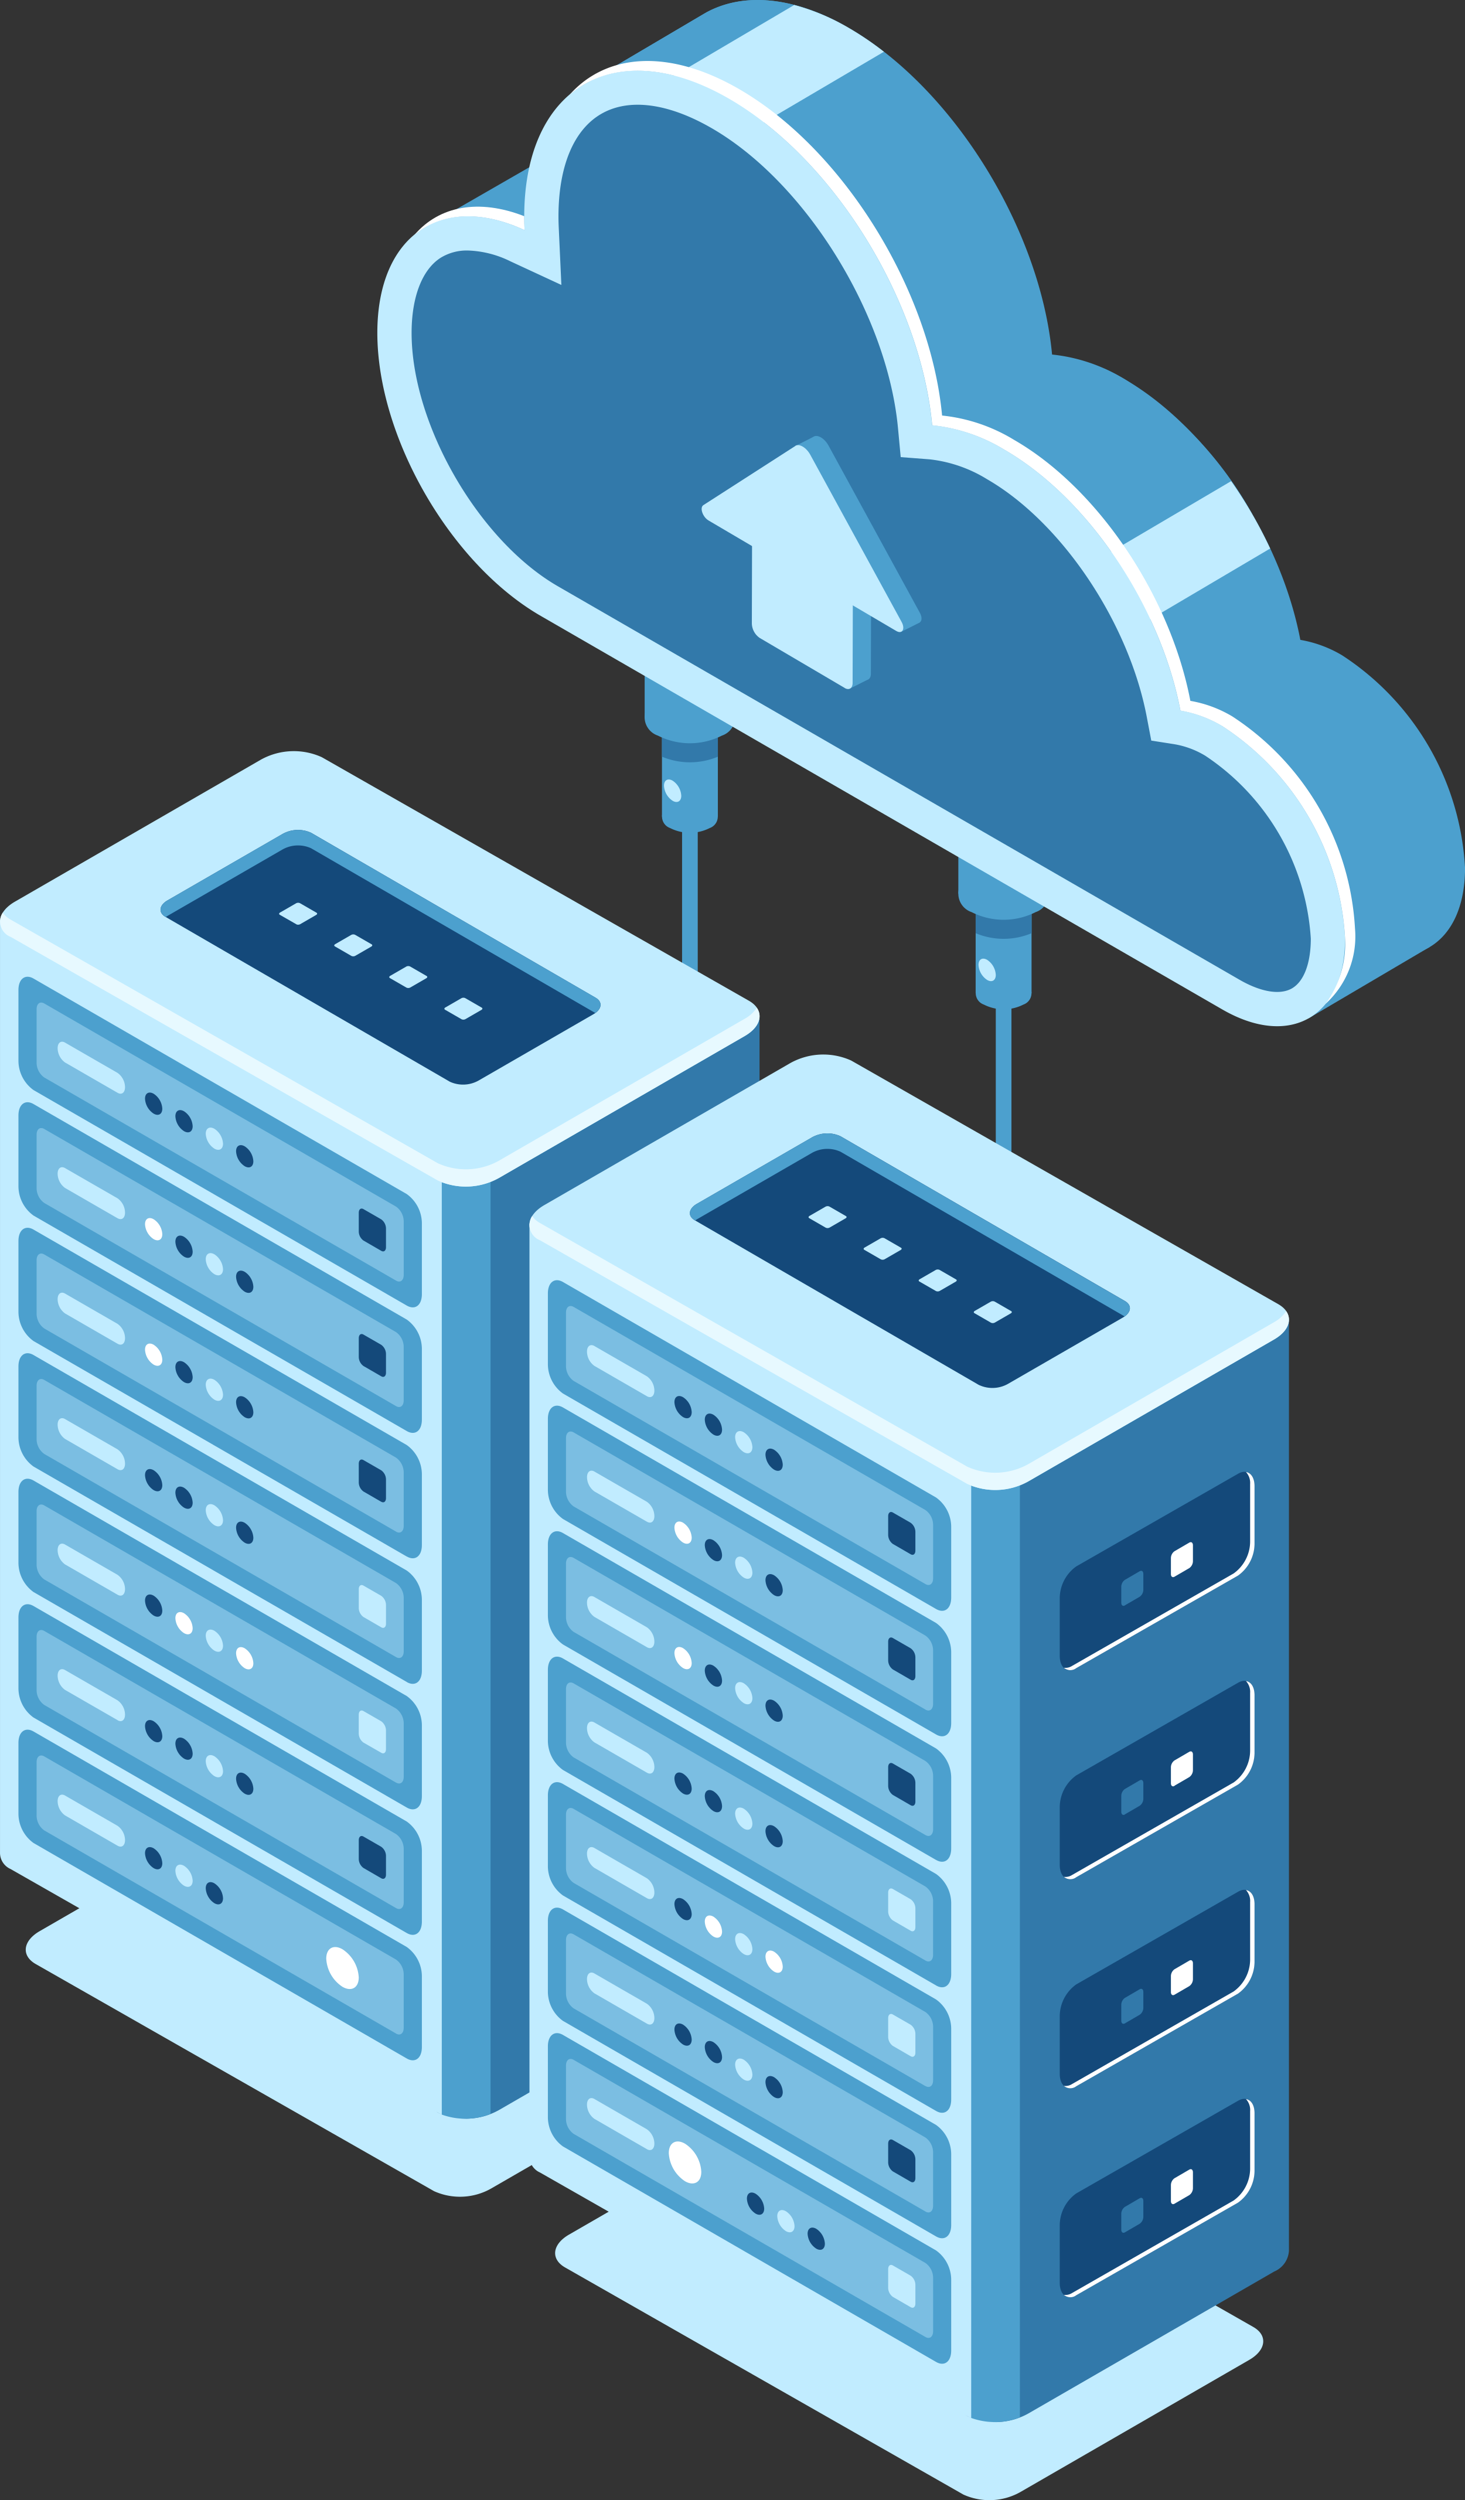 <svg id="Group_2363" data-name="Group 2363" xmlns="http://www.w3.org/2000/svg" xmlns:xlink="http://www.w3.org/1999/xlink" width="84.825" height="144.757" viewBox="0 0 84.825 144.757">
  <rect x="0" y="0" width="84.825" height="144.757" fill="#333333" stroke="none"/>
  <defs>
    <clipPath id="clip-path">
      <rect id="Rectangle_1925" data-name="Rectangle 1925" width="84.825" height="144.757" fill="none"/>
    </clipPath>
    <clipPath id="clip-path-3">
      <rect id="Rectangle_1910" data-name="Rectangle 1910" width="21.255" height="16.148" fill="none"/>
    </clipPath>
  </defs>
  <g id="Group_2362" data-name="Group 2362" clip-path="url(#clip-path)">
    <g id="Group_2361" data-name="Group 2361" transform="translate(0 0)">
      <g id="Group_2360" data-name="Group 2360" clip-path="url(#clip-path)">
        <path id="Path_18486" data-name="Path 18486" d="M26.75,46.843a.454.454,0,0,1-.454-.454V27.765a.454.454,0,1,1,.907,0V46.389a.454.454,0,0,1-.454.454" transform="translate(13.197 13.707)" fill="#4ca0ce"/>
        <rect id="Rectangle_1906" data-name="Rectangle 1906" width="3.237" height="6.982" transform="translate(38.328 40.301)" fill="#4ca0ce"/>
        <path id="Path_18487" data-name="Path 18487" d="M28.283,32.455a2.529,2.529,0,0,1-2.289,0,.7.7,0,0,1,0-1.322,2.529,2.529,0,0,1,2.289,0,.7.7,0,0,1,0,1.322" transform="translate(12.808 15.488)" fill="#4ca0ce"/>
        <rect id="Rectangle_1907" data-name="Rectangle 1907" width="5.243" height="10.952" transform="translate(37.326 30.567)" fill="#4ca0ce"/>
        <path id="Path_18488" data-name="Path 18488" d="M25.521,27.707v2.362a4.192,4.192,0,0,0,3.237,0V27.707a4.185,4.185,0,0,0-3.237,0" transform="translate(12.808 13.742)" fill="#3279aa"/>
        <path id="Path_18489" data-name="Path 18489" d="M29.328,29.221a4.1,4.1,0,0,1-3.708,0,1.129,1.129,0,0,1,0-2.14,4.1,4.1,0,0,1,3.708,0,1.129,1.129,0,0,1,0,2.14" transform="translate(12.472 13.369)" fill="#4ca0ce"/>
        <path id="Path_18490" data-name="Path 18490" d="M38.844,53.648a.454.454,0,0,1-.454-.454V34.57a.454.454,0,1,1,.907,0V53.194a.454.454,0,0,1-.454.454" transform="translate(19.267 17.122)" fill="#4ca0ce"/>
        <rect id="Rectangle_1908" data-name="Rectangle 1908" width="3.237" height="6.982" transform="translate(56.491 50.521)" fill="#4ca0ce"/>
        <path id="Path_18491" data-name="Path 18491" d="M40.377,39.26a2.529,2.529,0,0,1-2.289,0,.7.7,0,0,1,0-1.322,2.529,2.529,0,0,1,2.289,0,.7.7,0,0,1,0,1.322" transform="translate(18.878 18.903)" fill="#4ca0ce"/>
        <rect id="Rectangle_1909" data-name="Rectangle 1909" width="5.243" height="10.952" transform="translate(55.489 40.789)" fill="#4ca0ce"/>
        <path id="Path_18492" data-name="Path 18492" d="M37.615,34.512v2.362a4.192,4.192,0,0,0,3.237,0V34.512a4.185,4.185,0,0,0-3.237,0" transform="translate(18.878 17.157)" fill="#3279aa"/>
        <path id="Path_18493" data-name="Path 18493" d="M41.423,36.026a4.1,4.1,0,0,1-3.708,0,1.129,1.129,0,0,1,0-2.14,4.1,4.1,0,0,1,3.708,0,1.129,1.129,0,0,1,0,2.14" transform="translate(18.542 16.784)" fill="#4ca0ce"/>
        <path id="Path_18494" data-name="Path 18494" d="M50.924,43.434l7.03-4.141-6.7-8.356L49.5,33.813Z" transform="translate(24.842 15.526)" fill="#4ca0ce"/>
        <path id="Path_18495" data-name="Path 18495" d="M16.458,10.876l11.22-6.455s-.422,6.441-.422,6.455-6.446,2-6.446,2Z" transform="translate(8.26 2.219)" fill="#4ca0ce"/>
        <path id="Path_18496" data-name="Path 18496" d="M66.675,37.946a7.067,7.067,0,0,0-2.429-.9c-1.131-5.946-5.267-12.26-10.2-15.107a9.96,9.96,0,0,0-4.175-1.413C49.2,13.318,44.188,5.129,38.1,1.616,34.924-.219,32.039-.436,29.912.688V.682l-.1.06c-.054.03-.108.06-.162.093L23.031,4.743l2.2,1.736c-1.973.862-3.221,3.076-3.221,6.348,0,6.033,4.237,13.37,9.462,16.387l35.205,25.14c3.924,2.265,7.105.428,7.105-4.1a15.7,15.7,0,0,0-7.105-12.306" transform="translate(11.045 0.001)" fill="#4ca0ce"/>
        <path id="Path_18497" data-name="Path 18497" d="M22.226,10.169,37.413,1.3C34.465-.242,31.8-.368,29.8.687v0l-.1.059c-.056.03-.11.062-.162.093L22.921,4.742l2.2,1.736a5.311,5.311,0,0,0-2.894,3.692" transform="translate(11.154 0)" fill="#4ca0ce"/>
        <path id="Path_18498" data-name="Path 18498" d="M44.764,29.136l11.081-6.5A21.471,21.471,0,0,0,48.428,14.8c-.383-.221-.761-.415-1.135-.584L33.2,22.46Z" transform="translate(16.662 7.136)" fill="#4ca0ce"/>
        <path id="Path_18499" data-name="Path 18499" d="M24.768,5.372l4.938,2.851L38.749,2.9A17.988,17.988,0,0,0,36.717,1.52,12.7,12.7,0,0,0,33.557.192Z" transform="translate(12.43 0.097)" fill="#c1ecff"/>
        <path id="Path_18500" data-name="Path 18500" d="M50.419,18.548l-8.843,5.211,3.076,3.43,8.027-4.74a25.8,25.8,0,0,0-2.26-3.9" transform="translate(20.865 9.309)" fill="#c1ecff"/>
        <path id="Path_18501" data-name="Path 18501" d="M63.473,40.671a7.066,7.066,0,0,0-2.429-.9c-1.131-5.946-5.267-12.26-10.2-15.107a9.96,9.96,0,0,0-4.175-1.413C46,16.043,40.986,7.854,34.9,4.341,28.357.562,23.052,3.626,23.052,11.182c0,.255.008.515.02.775-4.786-2.22-8.525.281-8.525,5.949,0,6.033,4.235,13.371,9.462,16.387L63.473,57.079c3.924,2.265,7.105.428,7.105-4.1a15.7,15.7,0,0,0-7.105-12.306" transform="translate(7.301 1.367)" fill="#c1ecff"/>
        <path id="Path_18502" data-name="Path 18502" d="M22.348,9.324c-.012-.26-.02-.518-.02-.775l0-.032c-2.645-1.029-4.916-.581-6.342,1.069,1.55-1.275,3.8-1.449,6.36-.263" transform="translate(8.024 3.999)" fill="#fff"/>
        <path id="Path_18503" data-name="Path 18503" d="M60.333,40.3a7.066,7.066,0,0,0-2.429-.9c-1.131-5.946-5.267-12.26-10.2-15.107a9.96,9.96,0,0,0-4.175-1.413c-.673-7.207-5.683-15.4-11.769-18.91-4.078-2.353-7.672-2.052-9.8.338,2.172-1.856,5.5-1.928,9.226.225,6.086,3.513,11.1,11.7,11.77,18.91a9.978,9.978,0,0,1,4.174,1.412c4.934,2.849,9.071,9.163,10.2,15.109a7.06,7.06,0,0,1,2.427.9,15.7,15.7,0,0,1,7.105,12.3,5.856,5.856,0,0,1-1.132,3.78A5.264,5.264,0,0,0,67.438,52.6a15.7,15.7,0,0,0-7.105-12.3" transform="translate(11.019 1.179)" fill="#fff"/>
        <path id="Path_18504" data-name="Path 18504" d="M21.574,13.095,24.54,14.47,24.39,11.2c-.011-.23-.018-.457-.018-.683,0-2.915.88-5.03,2.48-5.953s3.87-.628,6.395.831c5.431,3.136,10.168,10.768,10.785,17.377l.156,1.666,1.667.128a8.011,8.011,0,0,1,3.336,1.153c4.313,2.49,8.2,8.277,9.244,13.76l.261,1.373,1.38.216a5.121,5.121,0,0,1,1.744.658,13.74,13.74,0,0,1,6.113,10.588c0,1.431-.4,2.483-1.089,2.882s-1.8.218-3.041-.5L24.337,31.915c-4.591-2.651-8.469-9.369-8.469-14.67,0-2.08.613-3.665,1.682-4.348a2.883,2.883,0,0,1,1.574-.421,5.945,5.945,0,0,1,2.45.619" transform="translate(7.964 2.028)" fill="#3279aa"/>
        <path id="Path_18505" data-name="Path 18505" d="M32.782,26.972l1.041-.523L32.8,25.673Z" transform="translate(16.452 12.885)" fill="#4ca0ce"/>
        <path id="Path_18506" data-name="Path 18506" d="M30.7,17.345l1.011-.511.018.529Z" transform="translate(15.407 8.449)" fill="#4ca0ce"/>
        <path id="Path_18507" data-name="Path 18507" d="M35.085,25.172l1.054-.53L34.11,22.71Z" transform="translate(17.119 11.398)" fill="#4ca0ce"/>
        <path id="Path_18508" data-name="Path 18508" d="M35.07,29.322l-4.929-2.9a1.05,1.05,0,0,1-.451-.829l.015-5.706L35.54,23.32l-.015,5.706c0,.311-.2.443-.455.3" transform="translate(14.9 9.979)" fill="#4ca0ce"/>
        <path id="Path_18509" data-name="Path 18509" d="M33.177,16.853l-5.324,3.426c-.225.146-.042.686.3.889l5.437,3.2,5.437,3.2c.344.2.529-.123.3-.533l-5.285-9.675c-.228-.418-.638-.659-.868-.511" transform="translate(13.929 8.436)" fill="#4ca0ce"/>
        <path id="Path_18510" data-name="Path 18510" d="M34.366,29.676l-4.929-2.9a1.05,1.05,0,0,1-.451-.829L29,20.238l5.835,3.436-.015,5.706c0,.311-.2.443-.455.3" transform="translate(14.547 10.157)" fill="#c1ecff"/>
        <path id="Path_18511" data-name="Path 18511" d="M32.474,17.207,27.15,20.632c-.225.146-.044.686.3.889l5.437,3.2,5.437,3.2c.344.2.529-.123.3-.533l-5.285-9.675c-.23-.418-.638-.659-.868-.511" transform="translate(13.576 8.614)" fill="#c1ecff"/>
        <path id="Path_18512" data-name="Path 18512" d="M26.6,30.992c0,.321-.225.452-.5.291a1.111,1.111,0,0,1-.5-.873c0-.321.225-.452.5-.291a1.114,1.114,0,0,1,.5.873" transform="translate(12.846 15.081)" fill="#c1ecff"/>
        <path id="Path_18513" data-name="Path 18513" d="M38.727,37.9c0,.321-.225.452-.5.291a1.111,1.111,0,0,1-.5-.873c0-.321.225-.452.5-.291a1.114,1.114,0,0,1,.5.873" transform="translate(18.93 18.546)" fill="#c1ecff"/>
        <path id="Path_18514" data-name="Path 18514" d="M24.626,92.213,1.562,79.063c-.843-.488-.737-1.338.237-1.9L15.068,69.5a3.664,3.664,0,0,1,3.292-.137L41.423,82.516c.844.487.737,1.337-.236,1.9l-13.27,7.661a3.656,3.656,0,0,1-3.291.137" transform="translate(0.498 34.647)" fill="#c1ecff"/>
        <path id="Path_18515" data-name="Path 18515" d="M43.976,95.806h0V41.962l-21.4-5.6-3.944-2.277a3.925,3.925,0,0,0-3.529.147L11.42,36.354,0,36.348,3.384,88.325a1.022,1.022,0,0,0,.607.946l21.36,16.118a3.927,3.927,0,0,0,3.531-.146l14.236-8.22a1.4,1.4,0,0,0,.859-1.218" transform="translate(0.002 16.929)" fill="#3279aa"/>
        <path id="Path_18516" data-name="Path 18516" d="M16.991,33.734a4.091,4.091,0,0,0-1.892.5l-3.678,2.125L0,36.347V90.335a1.022,1.022,0,0,0,.607.946l24.742,14.108a3.192,3.192,0,0,0,1.637.35l.255-54.325Z" transform="translate(0.001 16.93)" fill="#c1ecff"/>
        <path id="Path_18517" data-name="Path 18517" d="M17.032,99.807a4.025,4.025,0,0,0,2.822-.032v-54.7H17.032Z" transform="translate(8.548 22.624)" fill="#4ca0ce"/>
        <path id="Path_18518" data-name="Path 18518" d="M25.353,53.819.611,39.71c-.9-.521-.791-1.434.254-2.038L15.1,29.454a3.928,3.928,0,0,1,3.531-.147L43.372,43.415c.9.523.791,1.434-.254,2.038l-14.235,8.22a3.927,3.927,0,0,1-3.531.146" transform="translate(0 14.532)" fill="#c1ecff"/>
        <path id="Path_18519" data-name="Path 18519" d="M43.119,41.327l-14.236,8.22a3.924,3.924,0,0,1-3.529.146L.611,35.583a1.37,1.37,0,0,1-.452-.4.948.948,0,0,0,.452,1.4L25.353,50.694a3.925,3.925,0,0,0,3.529-.147l14.236-8.218c.813-.47,1.059-1.125.7-1.639a1.967,1.967,0,0,1-.7.637" transform="translate(0 17.658)" fill="#e7f9ff"/>
        <path id="Path_18520" data-name="Path 18520" d="M22.947,46.576,6.475,37.027c-.424-.245-.371-.671.119-.954l6.662-3.846a1.832,1.832,0,0,1,1.651-.068l16.472,9.549c.424.243.371.671-.119.954L24.6,46.507a1.835,1.835,0,0,1-1.652.069" transform="translate(3.106 16.057)" fill="#14497a"/>
        <path id="Path_18521" data-name="Path 18521" d="M11.757,36.048,10.8,35.5c-.059-.033-.051-.093.017-.132l.922-.532a.251.251,0,0,1,.228-.009l.955.551c.059.033.051.092-.017.131l-.922.533a.251.251,0,0,1-.228.009" transform="translate(5.401 17.465)" fill="#c1ecff"/>
        <path id="Path_18522" data-name="Path 18522" d="M13.881,37.269l-.955-.551c-.059-.033-.051-.093.017-.132l.922-.532a.251.251,0,0,1,.228-.009l.955.551c.059.033.051.092-.017.131l-.922.533a.251.251,0,0,1-.228.009" transform="translate(6.467 18.078)" fill="#c1ecff"/>
        <path id="Path_18523" data-name="Path 18523" d="M16,38.49l-.955-.551c-.059-.033-.051-.093.017-.132l.922-.532a.251.251,0,0,1,.228-.009l.955.551c.059.033.051.092-.017.131l-.922.533A.251.251,0,0,1,16,38.49" transform="translate(7.533 18.691)" fill="#c1ecff"/>
        <path id="Path_18524" data-name="Path 18524" d="M18.127,39.71l-.955-.551c-.059-.033-.051-.093.017-.132l.922-.532a.251.251,0,0,1,.228-.009l.955.551c.059.033.051.092-.017.131l-.922.533a.256.256,0,0,1-.228.009" transform="translate(8.598 19.303)" fill="#c1ecff"/>
        <path id="Path_18525" data-name="Path 18525" d="M6.475,37.027l.02.012a.826.826,0,0,1,.1-.069l6.661-3.846a1.835,1.835,0,0,1,1.652-.068l16.453,9.537c.39-.279.412-.659.02-.886L14.906,32.159a1.835,1.835,0,0,0-1.652.068L6.593,36.073c-.49.282-.542.709-.119.954" transform="translate(3.106 16.057)" fill="#4ca0ce"/>
        <path id="Path_18526" data-name="Path 18526" d="M21.4,56.413l9.366-5.362a2.287,2.287,0,0,0,.954-1.823V45.877c0-.7-.427-1.026-.954-.721L21.4,50.519a2.283,2.283,0,0,0-.954,1.823v3.349c0,.7.427,1.026.954.721" transform="translate(10.262 22.605)" fill="#14497a"/>
        <path id="Path_18527" data-name="Path 18527" d="M31.151,45.051a.934.934,0,0,1,.239.7V49.1a2.283,2.283,0,0,1-.954,1.823L21.07,56.283a.694.694,0,0,1-.464.1.569.569,0,0,0,.715.024l9.366-5.362a2.286,2.286,0,0,0,.955-1.823V45.874c0-.478-.2-.773-.491-.823" transform="translate(10.341 22.61)" fill="#fff"/>
        <path id="Path_18528" data-name="Path 18528" d="M23.027,50.856l.859-.5a.5.5,0,0,0,.209-.4v-.918c0-.153-.093-.224-.209-.158l-.859.5a.5.5,0,0,0-.207.4V50.7c0,.153.093.224.207.158" transform="translate(11.453 24.523)" fill="#3279aa"/>
        <path id="Path_18529" data-name="Path 18529" d="M24.94,49.752l.859-.5a.5.5,0,0,0,.209-.4v-.918c0-.153-.093-.224-.209-.158l-.859.5a.5.5,0,0,0-.209.4v.918c0,.153.095.224.209.158" transform="translate(12.412 23.969)" fill="#fff"/>
        <path id="Path_18530" data-name="Path 18530" d="M21.4,72.528l9.366-5.362a2.287,2.287,0,0,0,.954-1.823V61.992c0-.7-.427-1.026-.954-.721L21.4,66.634a2.283,2.283,0,0,0-.954,1.823v3.349c0,.7.427,1.026.954.721" transform="translate(10.262 30.693)" fill="#14497a"/>
        <path id="Path_18531" data-name="Path 18531" d="M31.151,61.166a.934.934,0,0,1,.239.7v3.349a2.283,2.283,0,0,1-.954,1.823L21.07,72.4a.7.7,0,0,1-.464.1.569.569,0,0,0,.715.024l9.366-5.362a2.286,2.286,0,0,0,.955-1.823V61.989c0-.478-.2-.773-.491-.823" transform="translate(10.341 30.697)" fill="#fff"/>
        <path id="Path_18532" data-name="Path 18532" d="M23.027,66.971l.859-.5a.5.5,0,0,0,.209-.4V65.16c0-.153-.093-.224-.209-.158l-.859.5a.5.5,0,0,0-.207.4v.918c0,.153.093.224.207.158" transform="translate(11.453 32.61)" fill="#3279aa"/>
        <path id="Path_18533" data-name="Path 18533" d="M24.94,65.867l.859-.5a.5.5,0,0,0,.209-.4v-.918c0-.153-.093-.224-.209-.158l-.859.5a.5.5,0,0,0-.209.4v.918c0,.153.095.224.209.158" transform="translate(12.412 32.056)" fill="#fff"/>
        <path id="Path_18534" data-name="Path 18534" d="M21.4,80.585l9.366-5.362A2.288,2.288,0,0,0,31.72,73.4V70.049c0-.7-.427-1.026-.954-.721L21.4,74.691a2.283,2.283,0,0,0-.954,1.823v3.349c0,.7.427,1.026.954.721" transform="translate(10.262 34.736)" fill="#14497a"/>
        <path id="Path_18535" data-name="Path 18535" d="M31.151,69.223a.934.934,0,0,1,.239.7v3.349a2.285,2.285,0,0,1-.954,1.823L21.07,80.455a.7.7,0,0,1-.464.1.569.569,0,0,0,.715.024l9.366-5.362a2.286,2.286,0,0,0,.955-1.823V70.046c0-.478-.2-.773-.491-.823" transform="translate(10.341 34.741)" fill="#fff"/>
        <path id="Path_18536" data-name="Path 18536" d="M23.027,75.029l.859-.5a.5.5,0,0,0,.209-.4v-.918c0-.153-.093-.224-.209-.158l-.859.5a.5.5,0,0,0-.207.4v.918c0,.153.093.224.207.158" transform="translate(11.453 36.654)" fill="#3279aa"/>
        <path id="Path_18537" data-name="Path 18537" d="M24.94,73.924l.859-.5a.5.5,0,0,0,.209-.4v-.918c0-.153-.093-.224-.209-.158l-.859.5a.5.5,0,0,0-.209.4v.918c0,.153.095.224.209.158" transform="translate(12.412 36.1)" fill="#fff"/>
        <path id="Path_18538" data-name="Path 18538" d="M21.4,64.47l9.366-5.362a2.287,2.287,0,0,0,.954-1.823V53.934c0-.7-.427-1.026-.954-.721L21.4,58.576a2.283,2.283,0,0,0-.954,1.823v3.349c0,.7.427,1.026.954.721" transform="translate(10.262 26.649)" fill="#14497a"/>
        <path id="Path_18539" data-name="Path 18539" d="M31.151,53.108a.934.934,0,0,1,.239.7v3.349a2.285,2.285,0,0,1-.954,1.823L21.07,64.34a.7.7,0,0,1-.464.1.569.569,0,0,0,.715.024L30.687,59.1a2.286,2.286,0,0,0,.955-1.823V53.931c0-.478-.2-.773-.491-.823" transform="translate(10.341 26.653)" fill="#fff"/>
        <path id="Path_18540" data-name="Path 18540" d="M23.027,58.914l.859-.5a.5.5,0,0,0,.209-.4V57.1c0-.153-.093-.224-.209-.158l-.859.5a.5.5,0,0,0-.207.4v.918c0,.153.093.224.207.158" transform="translate(11.453 28.567)" fill="#3279aa"/>
        <path id="Path_18541" data-name="Path 18541" d="M24.94,57.809l.859-.5a.5.5,0,0,0,.209-.4V56c0-.153-.093-.224-.209-.158l-.859.5a.5.5,0,0,0-.209.4v.918c0,.153.095.224.209.158" transform="translate(12.412 28.012)" fill="#fff"/>
        <path id="Path_18542" data-name="Path 18542" d="M23.194,56.691,1.587,44.217a2.1,2.1,0,0,1-.876-1.673V38.422c0-.644.392-.942.876-.662L23.194,50.236a2.1,2.1,0,0,1,.876,1.673v4.12c0,.646-.392.942-.876.662" transform="translate(0.357 18.898)" fill="#4ca0ce"/>
        <g id="Group_2320" data-name="Group 2320" transform="translate(2.119 58.05)" opacity="0.4">
          <g id="Group_2319" data-name="Group 2319">
            <g id="Group_2318" data-name="Group 2318" clip-path="url(#clip-path-3)">
              <path id="Path_18543" data-name="Path 18543" d="M22.222,54.746,1.856,42.988a1.069,1.069,0,0,1-.445-.85v-3.1c0-.327.2-.478.445-.336l20.367,11.76a1.064,1.064,0,0,1,.445.849v3.1c0,.327-.2.478-.445.336" transform="translate(-1.411 -38.652)" fill="#c1ecff"/>
            </g>
          </g>
        </g>
        <path id="Path_18544" data-name="Path 18544" d="M5.693,43.116l-3.04-1.754a1.038,1.038,0,0,1-.431-.825c0-.318.194-.464.431-.326l3.04,1.754a1.032,1.032,0,0,1,.431.825c0,.317-.192.464-.431.326" transform="translate(1.115 20.155)" fill="#c1ecff"/>
        <path id="Path_18545" data-name="Path 18545" d="M6.59,43.051c0,.318-.222.446-.5.288a1.1,1.1,0,0,1-.5-.864c0-.318.222-.446.5-.288a1.1,1.1,0,0,1,.5.864" transform="translate(2.807 21.139)" fill="#14497a"/>
        <path id="Path_18546" data-name="Path 18546" d="M7.76,43.727c0,.318-.222.446-.5.288a1.1,1.1,0,0,1-.5-.864c0-.318.222-.446.5-.288a1.1,1.1,0,0,1,.5.864" transform="translate(3.395 21.478)" fill="#14497a"/>
        <path id="Path_18547" data-name="Path 18547" d="M8.931,44.4c0,.318-.222.446-.5.287a1.1,1.1,0,0,1-.5-.862c0-.318.222-.446.5-.288a1.1,1.1,0,0,1,.5.864" transform="translate(3.982 21.817)" fill="#c1ecff"/>
        <path id="Path_18548" data-name="Path 18548" d="M10.1,45.078c0,.318-.222.446-.5.288a1.1,1.1,0,0,1-.5-.864c0-.318.222-.446.5-.288a1.1,1.1,0,0,1,.5.864" transform="translate(4.569 22.156)" fill="#14497a"/>
        <path id="Path_18549" data-name="Path 18549" d="M15.132,49.037l-1.024-.592a.659.659,0,0,1-.276-.529V46.834c0-.2.123-.3.276-.209l1.024.59a.663.663,0,0,1,.276.529v1.084c0,.2-.123.3-.276.209" transform="translate(6.941 23.383)" fill="#14497a"/>
        <path id="Path_18550" data-name="Path 18550" d="M23.194,61.529,1.587,49.055a2.1,2.1,0,0,1-.876-1.673V43.26c0-.644.392-.942.876-.662L23.194,55.074a2.1,2.1,0,0,1,.876,1.673v4.12c0,.646-.392.942-.876.662" transform="translate(0.357 21.326)" fill="#4ca0ce"/>
        <g id="Group_2323" data-name="Group 2323" transform="translate(2.119 65.316)" opacity="0.4">
          <g id="Group_2322" data-name="Group 2322">
            <g id="Group_2321" data-name="Group 2321" clip-path="url(#clip-path-3)">
              <path id="Path_18551" data-name="Path 18551" d="M22.222,59.584,1.856,47.825a1.064,1.064,0,0,1-.445-.849v-3.1c0-.327.2-.478.445-.336L22.222,55.3a1.064,1.064,0,0,1,.445.849v3.1c0,.327-.2.478-.445.336" transform="translate(-1.411 -43.49)" fill="#c1ecff"/>
            </g>
          </g>
        </g>
        <path id="Path_18552" data-name="Path 18552" d="M5.693,47.953,2.653,46.2a1.038,1.038,0,0,1-.431-.825c0-.318.194-.464.431-.326L5.693,46.8a1.032,1.032,0,0,1,.431.825c0,.317-.192.464-.431.326" transform="translate(1.115 22.582)" fill="#c1ecff"/>
        <path id="Path_18553" data-name="Path 18553" d="M6.59,47.889c0,.318-.222.446-.5.288a1.1,1.1,0,0,1-.5-.864c0-.318.222-.446.5-.287a1.094,1.094,0,0,1,.5.862" transform="translate(2.807 23.567)" fill="#fff"/>
        <path id="Path_18554" data-name="Path 18554" d="M7.76,48.565c0,.318-.222.446-.5.288a1.1,1.1,0,0,1-.5-.864c0-.318.222-.446.5-.288a1.1,1.1,0,0,1,.5.864" transform="translate(3.395 23.906)" fill="#14497a"/>
        <path id="Path_18555" data-name="Path 18555" d="M8.931,49.24c0,.317-.222.446-.5.287a1.1,1.1,0,0,1-.5-.862c0-.318.222-.446.5-.288a1.1,1.1,0,0,1,.5.864" transform="translate(3.982 24.245)" fill="#c1ecff"/>
        <path id="Path_18556" data-name="Path 18556" d="M10.1,49.916c0,.318-.222.446-.5.288a1.1,1.1,0,0,1-.5-.864c0-.318.222-.446.5-.288a1.1,1.1,0,0,1,.5.864" transform="translate(4.569 24.584)" fill="#14497a"/>
        <path id="Path_18557" data-name="Path 18557" d="M15.132,53.874l-1.024-.592a.659.659,0,0,1-.276-.529V51.671c0-.2.123-.3.276-.209l1.024.59a.663.663,0,0,1,.276.529v1.084c0,.2-.123.3-.276.209" transform="translate(6.941 25.81)" fill="#14497a"/>
        <path id="Path_18558" data-name="Path 18558" d="M23.194,66.366,1.587,53.892a2.1,2.1,0,0,1-.876-1.673V48.1c0-.644.392-.942.876-.662L23.194,59.911a2.1,2.1,0,0,1,.876,1.673V65.7c0,.646-.392.942-.876.662" transform="translate(0.357 23.754)" fill="#4ca0ce"/>
        <g id="Group_2326" data-name="Group 2326" transform="translate(2.119 72.581)" opacity="0.4">
          <g id="Group_2325" data-name="Group 2325">
            <g id="Group_2324" data-name="Group 2324" clip-path="url(#clip-path-3)">
              <path id="Path_18559" data-name="Path 18559" d="M22.222,64.422,1.856,52.664a1.069,1.069,0,0,1-.445-.85v-3.1c0-.327.2-.478.445-.336L22.222,60.14a1.064,1.064,0,0,1,.445.849v3.1c0,.327-.2.478-.445.336" transform="translate(-1.411 -48.327)" fill="#c1ecff"/>
            </g>
          </g>
        </g>
        <path id="Path_18560" data-name="Path 18560" d="M5.693,52.791l-3.04-1.754a1.038,1.038,0,0,1-.431-.825c0-.318.194-.464.431-.326l3.04,1.754a1.032,1.032,0,0,1,.431.825c0,.317-.192.464-.431.326" transform="translate(1.115 25.01)" fill="#c1ecff"/>
        <path id="Path_18561" data-name="Path 18561" d="M6.59,52.727c0,.318-.222.446-.5.288a1.1,1.1,0,0,1-.5-.864c0-.318.222-.446.5-.288a1.1,1.1,0,0,1,.5.864" transform="translate(2.807 25.995)" fill="#fff"/>
        <path id="Path_18562" data-name="Path 18562" d="M7.76,53.4c0,.318-.222.446-.5.288a1.1,1.1,0,0,1-.5-.864c0-.318.222-.446.5-.288a1.1,1.1,0,0,1,.5.864" transform="translate(3.395 26.334)" fill="#14497a"/>
        <path id="Path_18563" data-name="Path 18563" d="M8.931,54.078c0,.318-.222.446-.5.287a1.1,1.1,0,0,1-.5-.862c0-.318.222-.446.5-.288a1.1,1.1,0,0,1,.5.864" transform="translate(3.982 26.673)" fill="#c1ecff"/>
        <path id="Path_18564" data-name="Path 18564" d="M10.1,54.754c0,.318-.222.446-.5.288a1.1,1.1,0,0,1-.5-.864c0-.318.222-.446.5-.288a1.1,1.1,0,0,1,.5.864" transform="translate(4.569 27.012)" fill="#14497a"/>
        <path id="Path_18565" data-name="Path 18565" d="M15.132,58.712l-1.024-.592a.659.659,0,0,1-.276-.529V56.509c0-.2.123-.3.276-.209l1.024.59a.663.663,0,0,1,.276.529V58.5c0,.2-.123.3-.276.209" transform="translate(6.941 28.238)" fill="#14497a"/>
        <path id="Path_18566" data-name="Path 18566" d="M23.194,71.2,1.587,58.73a2.1,2.1,0,0,1-.876-1.673V52.935c0-.644.392-.942.876-.662L23.194,64.749a2.1,2.1,0,0,1,.876,1.673v4.12c0,.646-.392.942-.876.662" transform="translate(0.357 26.182)" fill="#4ca0ce"/>
        <g id="Group_2329" data-name="Group 2329" transform="translate(2.119 79.847)" opacity="0.4">
          <g id="Group_2328" data-name="Group 2328">
            <g id="Group_2327" data-name="Group 2327" clip-path="url(#clip-path-3)">
              <path id="Path_18567" data-name="Path 18567" d="M22.222,69.259,1.856,57.5a1.064,1.064,0,0,1-.445-.849v-3.1c0-.327.2-.478.445-.336l20.367,11.76a1.064,1.064,0,0,1,.445.849v3.1c0,.327-.2.478-.445.336" transform="translate(-1.411 -53.165)" fill="#c1ecff"/>
            </g>
          </g>
        </g>
        <path id="Path_18568" data-name="Path 18568" d="M5.693,57.629l-3.04-1.754a1.038,1.038,0,0,1-.431-.825c0-.318.194-.464.431-.326l3.04,1.754a1.032,1.032,0,0,1,.431.825c0,.317-.192.464-.431.326" transform="translate(1.115 27.438)" fill="#c1ecff"/>
        <path id="Path_18569" data-name="Path 18569" d="M6.59,57.564c0,.318-.222.446-.5.288a1.1,1.1,0,0,1-.5-.864c0-.318.222-.446.5-.287a1.1,1.1,0,0,1,.5.862" transform="translate(2.807 28.423)" fill="#14497a"/>
        <path id="Path_18570" data-name="Path 18570" d="M7.76,58.24c0,.318-.222.446-.5.288a1.1,1.1,0,0,1-.5-.864c0-.318.222-.446.5-.288a1.1,1.1,0,0,1,.5.864" transform="translate(3.395 28.762)" fill="#14497a"/>
        <path id="Path_18571" data-name="Path 18571" d="M8.931,58.916c0,.318-.222.446-.5.287a1.1,1.1,0,0,1-.5-.862c0-.318.222-.446.5-.288a1.1,1.1,0,0,1,.5.864" transform="translate(3.982 29.101)" fill="#c1ecff"/>
        <path id="Path_18572" data-name="Path 18572" d="M10.1,59.591c0,.318-.222.446-.5.288a1.1,1.1,0,0,1-.5-.864c0-.318.222-.446.5-.288a1.1,1.1,0,0,1,.5.864" transform="translate(4.569 29.44)" fill="#14497a"/>
        <path id="Path_18573" data-name="Path 18573" d="M15.132,63.55l-1.024-.592a.659.659,0,0,1-.276-.529V61.347c0-.2.123-.3.276-.209l1.024.59a.663.663,0,0,1,.276.529v1.084c0,.2-.123.3-.276.209" transform="translate(6.941 30.667)" fill="#c1ecff"/>
        <path id="Path_18574" data-name="Path 18574" d="M23.194,76.042,1.587,63.568a2.1,2.1,0,0,1-.876-1.673V57.773c0-.644.392-.942.876-.662L23.194,69.587a2.1,2.1,0,0,1,.876,1.673v4.12c0,.646-.392.942-.876.662" transform="translate(0.357 28.61)" fill="#4ca0ce"/>
        <g id="Group_2332" data-name="Group 2332" transform="translate(2.119 87.112)" opacity="0.4">
          <g id="Group_2331" data-name="Group 2331">
            <g id="Group_2330" data-name="Group 2330" clip-path="url(#clip-path-3)">
              <path id="Path_18575" data-name="Path 18575" d="M22.222,74.1,1.856,62.339a1.069,1.069,0,0,1-.445-.85v-3.1c0-.327.2-.478.445-.336l20.367,11.76a1.064,1.064,0,0,1,.445.849v3.1c0,.327-.2.478-.445.336" transform="translate(-1.411 -58.003)" fill="#c1ecff"/>
            </g>
          </g>
        </g>
        <path id="Path_18576" data-name="Path 18576" d="M5.693,62.466l-3.04-1.754a1.038,1.038,0,0,1-.431-.825c0-.318.194-.464.431-.326l3.04,1.754a1.032,1.032,0,0,1,.431.825c0,.317-.192.464-.431.326" transform="translate(1.115 29.866)" fill="#c1ecff"/>
        <path id="Path_18577" data-name="Path 18577" d="M6.59,62.4c0,.318-.222.446-.5.288a1.1,1.1,0,0,1-.5-.864c0-.318.222-.446.5-.288a1.1,1.1,0,0,1,.5.864" transform="translate(2.807 30.85)" fill="#14497a"/>
        <path id="Path_18578" data-name="Path 18578" d="M7.76,63.078c0,.318-.222.446-.5.288a1.1,1.1,0,0,1-.5-.864c0-.318.222-.446.5-.288a1.1,1.1,0,0,1,.5.864" transform="translate(3.395 31.19)" fill="#fff"/>
        <path id="Path_18579" data-name="Path 18579" d="M8.931,63.753c0,.318-.222.446-.5.287a1.1,1.1,0,0,1-.5-.862c0-.318.222-.446.5-.288a1.1,1.1,0,0,1,.5.864" transform="translate(3.982 31.528)" fill="#c1ecff"/>
        <path id="Path_18580" data-name="Path 18580" d="M10.1,64.429c0,.318-.222.446-.5.288a1.1,1.1,0,0,1-.5-.864c0-.318.222-.446.5-.288a1.1,1.1,0,0,1,.5.864" transform="translate(4.569 31.868)" fill="#fff"/>
        <path id="Path_18581" data-name="Path 18581" d="M15.132,68.387,14.107,67.8a.659.659,0,0,1-.276-.529V66.184c0-.2.123-.3.276-.209l1.024.59a.663.663,0,0,1,.276.529v1.084c0,.2-.123.3-.276.209" transform="translate(6.941 33.094)" fill="#c1ecff"/>
        <path id="Path_18582" data-name="Path 18582" d="M23.194,80.88,1.587,68.406a2.1,2.1,0,0,1-.876-1.673V62.611c0-.644.392-.942.876-.662L23.194,74.425a2.1,2.1,0,0,1,.876,1.673v4.12c0,.646-.392.942-.876.662" transform="translate(0.357 31.038)" fill="#4ca0ce"/>
        <g id="Group_2335" data-name="Group 2335" transform="translate(2.119 94.378)" opacity="0.4">
          <g id="Group_2334" data-name="Group 2334">
            <g id="Group_2333" data-name="Group 2333" clip-path="url(#clip-path-3)">
              <path id="Path_18583" data-name="Path 18583" d="M22.222,78.935,1.856,67.177a1.069,1.069,0,0,1-.445-.85v-3.1c0-.327.2-.478.445-.336l20.367,11.76a1.064,1.064,0,0,1,.445.849v3.1c0,.327-.2.478-.445.336" transform="translate(-1.411 -62.84)" fill="#c1ecff"/>
            </g>
          </g>
        </g>
        <path id="Path_18584" data-name="Path 18584" d="M5.693,67.3,2.653,65.55a1.038,1.038,0,0,1-.431-.825c0-.318.194-.464.431-.326l3.04,1.754a1.032,1.032,0,0,1,.431.825c0,.317-.192.464-.431.326" transform="translate(1.115 32.294)" fill="#c1ecff"/>
        <path id="Path_18585" data-name="Path 18585" d="M6.59,67.24c0,.318-.222.446-.5.288a1.1,1.1,0,0,1-.5-.864c0-.318.222-.446.5-.287a1.1,1.1,0,0,1,.5.862" transform="translate(2.807 33.279)" fill="#14497a"/>
        <path id="Path_18586" data-name="Path 18586" d="M7.76,67.915c0,.318-.222.446-.5.288a1.1,1.1,0,0,1-.5-.864c0-.318.222-.446.5-.288a1.1,1.1,0,0,1,.5.864" transform="translate(3.395 33.617)" fill="#14497a"/>
        <path id="Path_18587" data-name="Path 18587" d="M8.931,68.591c0,.318-.222.446-.5.287a1.1,1.1,0,0,1-.5-.862c0-.318.222-.446.5-.288a1.1,1.1,0,0,1,.5.864" transform="translate(3.982 33.956)" fill="#c1ecff"/>
        <path id="Path_18588" data-name="Path 18588" d="M10.1,69.267c0,.318-.222.446-.5.288a1.1,1.1,0,0,1-.5-.864c0-.318.222-.446.5-.288a1.1,1.1,0,0,1,.5.864" transform="translate(4.569 34.296)" fill="#14497a"/>
        <path id="Path_18589" data-name="Path 18589" d="M15.132,73.225l-1.024-.592a.659.659,0,0,1-.276-.529V71.022c0-.2.123-.3.276-.209l1.024.59a.663.663,0,0,1,.276.529v1.084c0,.2-.123.3-.276.209" transform="translate(6.941 35.522)" fill="#14497a"/>
        <path id="Path_18590" data-name="Path 18590" d="M23.194,85.717,1.587,73.243A2.1,2.1,0,0,1,.711,71.57V67.448c0-.644.392-.942.876-.662L23.194,79.262a2.1,2.1,0,0,1,.876,1.673v4.12c0,.646-.392.942-.876.662" transform="translate(0.357 33.465)" fill="#4ca0ce"/>
        <g id="Group_2338" data-name="Group 2338" transform="translate(2.119 101.643)" opacity="0.4">
          <g id="Group_2337" data-name="Group 2337">
            <g id="Group_2336" data-name="Group 2336" clip-path="url(#clip-path-3)">
              <path id="Path_18591" data-name="Path 18591" d="M22.222,83.772,1.856,72.014a1.069,1.069,0,0,1-.445-.85v-3.1c0-.327.2-.478.445-.336L22.222,79.49a1.064,1.064,0,0,1,.445.849v3.1c0,.327-.2.478-.445.336" transform="translate(-1.411 -67.678)" fill="#c1ecff"/>
            </g>
          </g>
        </g>
        <path id="Path_18592" data-name="Path 18592" d="M5.693,72.142l-3.04-1.754a1.038,1.038,0,0,1-.431-.825c0-.318.194-.464.431-.326l3.04,1.754a1.032,1.032,0,0,1,.431.825c0,.317-.192.464-.431.326" transform="translate(1.115 34.722)" fill="#c1ecff"/>
        <path id="Path_18593" data-name="Path 18593" d="M14.46,76.819c0,.6-.422.843-.942.544a2.08,2.08,0,0,1-.94-1.63c0-.6.421-.844.94-.544a2.08,2.08,0,0,1,.942,1.63" transform="translate(6.312 37.67)" fill="#fff"/>
        <path id="Path_18594" data-name="Path 18594" d="M6.59,72.138c0,.318-.222.446-.5.287a1.1,1.1,0,0,1-.5-.862c0-.318.222-.446.5-.288a1.1,1.1,0,0,1,.5.864" transform="translate(2.807 35.737)" fill="#14497a"/>
        <path id="Path_18595" data-name="Path 18595" d="M7.76,72.814c0,.318-.222.446-.5.288a1.1,1.1,0,0,1-.5-.864c0-.318.222-.446.5-.287a1.1,1.1,0,0,1,.5.862" transform="translate(3.395 36.076)" fill="#c1ecff"/>
        <path id="Path_18596" data-name="Path 18596" d="M8.931,73.489c0,.318-.222.446-.5.288a1.1,1.1,0,0,1-.5-.864c0-.318.222-.446.5-.288a1.1,1.1,0,0,1,.5.864" transform="translate(3.982 36.415)" fill="#14497a"/>
        <path id="Path_18597" data-name="Path 18597" d="M45.035,103.911,21.971,90.761c-.843-.488-.737-1.338.237-1.9L35.479,81.2a3.66,3.66,0,0,1,3.291-.137L61.832,94.214c.844.487.737,1.337-.236,1.9l-13.27,7.661a3.656,3.656,0,0,1-3.291.137" transform="translate(10.741 40.517)" fill="#c1ecff"/>
        <path id="Path_18598" data-name="Path 18598" d="M64.386,107.5h0V53.66l-21.4-5.6-3.944-2.277a3.925,3.925,0,0,0-3.529.147L31.83,48.052l-11.417-.006,3.381,51.976a1.022,1.022,0,0,0,.607.946l21.36,16.118a3.927,3.927,0,0,0,3.531-.146l14.236-8.22a1.4,1.4,0,0,0,.859-1.218" transform="translate(10.245 22.8)" fill="#3279aa"/>
        <path id="Path_18599" data-name="Path 18599" d="M37.4,45.432a4.087,4.087,0,0,0-1.892.5l-3.678,2.125-11.417-.008v53.987a1.022,1.022,0,0,0,.607.946l24.742,14.109a3.192,3.192,0,0,0,1.637.35l.255-54.325Z" transform="translate(10.244 22.801)" fill="#c1ecff"/>
        <path id="Path_18600" data-name="Path 18600" d="M37.442,111.5a4.021,4.021,0,0,0,2.82-.032v-54.7h-2.82Z" transform="translate(18.791 28.494)" fill="#4ca0ce"/>
        <path id="Path_18601" data-name="Path 18601" d="M45.762,65.517,21.02,51.408c-.9-.521-.791-1.434.254-2.038L35.51,41.152A3.924,3.924,0,0,1,39.039,41L63.781,55.113c.9.523.791,1.434-.254,2.038l-14.235,8.22a3.927,3.927,0,0,1-3.531.146" transform="translate(10.243 20.402)" fill="#c1ecff"/>
        <path id="Path_18602" data-name="Path 18602" d="M63.528,53.024l-14.236,8.22a3.924,3.924,0,0,1-3.529.146L21.02,47.28a1.37,1.37,0,0,1-.452-.4.948.948,0,0,0,.452,1.4L45.762,62.389a3.919,3.919,0,0,0,3.529-.146l14.236-8.218c.813-.47,1.059-1.125.7-1.639a1.968,1.968,0,0,1-.7.637" transform="translate(10.243 23.528)" fill="#e7f9ff"/>
        <path id="Path_18603" data-name="Path 18603" d="M43.356,58.274,26.884,48.725c-.424-.245-.371-.671.119-.954l6.662-3.846a1.835,1.835,0,0,1,1.652-.068L51.788,53.4c.424.245.371.673-.119.955L45.008,58.2a1.835,1.835,0,0,1-1.652.069" transform="translate(13.348 21.928)" fill="#14497a"/>
        <path id="Path_18604" data-name="Path 18604" d="M32.167,47.745l-.955-.551c-.059-.033-.051-.093.017-.132l.922-.532a.251.251,0,0,1,.228-.009l.955.551c.059.033.051.092-.017.131l-.922.533a.251.251,0,0,1-.228.009" transform="translate(15.644 23.336)" fill="#c1ecff"/>
        <path id="Path_18605" data-name="Path 18605" d="M34.29,48.966l-.955-.551c-.059-.033-.051-.093.017-.132l.922-.532a.251.251,0,0,1,.228-.009l.955.551c.059.033.051.092-.017.131l-.922.533a.251.251,0,0,1-.228.009" transform="translate(16.71 23.948)" fill="#c1ecff"/>
        <path id="Path_18606" data-name="Path 18606" d="M36.415,50.187l-.957-.551c-.059-.033-.051-.093.018-.132l.921-.532a.251.251,0,0,1,.228-.009l.955.551c.059.033.051.092-.017.131l-.922.533a.253.253,0,0,1-.227.009" transform="translate(17.775 24.561)" fill="#c1ecff"/>
        <path id="Path_18607" data-name="Path 18607" d="M38.537,51.408l-.955-.551c-.059-.033-.051-.093.017-.132l.922-.532a.251.251,0,0,1,.228-.009l.955.551c.059.033.051.092-.017.131l-.922.533a.251.251,0,0,1-.228.009" transform="translate(18.841 25.174)" fill="#c1ecff"/>
        <path id="Path_18608" data-name="Path 18608" d="M26.884,48.725l.02.012a.826.826,0,0,1,.1-.069l6.662-3.846a1.832,1.832,0,0,1,1.651-.068l16.453,9.537c.39-.279.412-.659.02-.886L35.315,43.857a1.832,1.832,0,0,0-1.651.068L27,47.771c-.49.282-.542.709-.119.954" transform="translate(13.348 21.928)" fill="#4ca0ce"/>
        <path id="Path_18609" data-name="Path 18609" d="M41.811,68.111l9.366-5.362a2.29,2.29,0,0,0,.952-1.823V57.575c0-.7-.427-1.026-.952-.721l-9.366,5.363a2.28,2.28,0,0,0-.955,1.823V67.39c0,.7.427,1.026.955.721" transform="translate(20.504 28.476)" fill="#14497a"/>
        <path id="Path_18610" data-name="Path 18610" d="M51.56,56.748a.934.934,0,0,1,.24.7v3.349a2.286,2.286,0,0,1-.955,1.823L41.479,67.98a.7.7,0,0,1-.464.1.569.569,0,0,0,.715.024L51.1,62.743a2.286,2.286,0,0,0,.955-1.823V57.571c0-.478-.2-.773-.491-.823" transform="translate(20.584 28.48)" fill="#fff"/>
        <path id="Path_18611" data-name="Path 18611" d="M43.437,62.554l.859-.5a.5.5,0,0,0,.209-.4v-.918c0-.153-.093-.224-.209-.158l-.859.5a.5.5,0,0,0-.209.4V62.4c0,.153.095.224.209.158" transform="translate(21.695 30.393)" fill="#3279aa"/>
        <path id="Path_18612" data-name="Path 18612" d="M45.349,61.45l.859-.5a.5.5,0,0,0,.209-.4v-.918c0-.153-.093-.224-.209-.158l-.859.5a.5.5,0,0,0-.207.4v.918c0,.153.093.224.207.158" transform="translate(22.655 29.839)" fill="#fff"/>
        <path id="Path_18613" data-name="Path 18613" d="M41.811,84.225l9.366-5.362a2.291,2.291,0,0,0,.952-1.825V73.689c0-.7-.427-1.026-.952-.721l-9.366,5.363a2.28,2.28,0,0,0-.955,1.823V83.5c0,.7.427,1.026.955.721" transform="translate(20.504 36.563)" fill="#14497a"/>
        <path id="Path_18614" data-name="Path 18614" d="M51.56,72.863a.934.934,0,0,1,.24.7v3.349a2.286,2.286,0,0,1-.955,1.823L41.479,84.1a.694.694,0,0,1-.464.1.569.569,0,0,0,.715.024L51.1,78.858a2.286,2.286,0,0,0,.955-1.823V73.686c0-.478-.2-.773-.491-.823" transform="translate(20.584 36.568)" fill="#fff"/>
        <path id="Path_18615" data-name="Path 18615" d="M43.437,78.669l.859-.5a.5.5,0,0,0,.209-.4v-.918c0-.153-.093-.224-.209-.158l-.859.5a.5.5,0,0,0-.209.4v.918c0,.153.095.224.209.158" transform="translate(21.695 38.481)" fill="#3279aa"/>
        <path id="Path_18616" data-name="Path 18616" d="M45.349,77.565l.859-.5a.5.5,0,0,0,.209-.4v-.918c0-.153-.093-.224-.209-.158l-.859.5a.5.5,0,0,0-.207.4v.918c0,.153.093.224.207.158" transform="translate(22.655 37.927)" fill="#fff"/>
        <path id="Path_18617" data-name="Path 18617" d="M41.811,92.283l9.366-5.362a2.291,2.291,0,0,0,.952-1.825V81.747c0-.7-.427-1.026-.952-.721l-9.366,5.363a2.28,2.28,0,0,0-.955,1.823v3.349c0,.7.427,1.026.955.721" transform="translate(20.504 40.607)" fill="#14497a"/>
        <path id="Path_18618" data-name="Path 18618" d="M51.56,80.921a.934.934,0,0,1,.24.7v3.349a2.286,2.286,0,0,1-.955,1.823l-9.366,5.363a.7.7,0,0,1-.464.1.569.569,0,0,0,.715.024L51.1,86.916a2.286,2.286,0,0,0,.955-1.823V81.744c0-.478-.2-.773-.491-.823" transform="translate(20.584 40.612)" fill="#fff"/>
        <path id="Path_18619" data-name="Path 18619" d="M43.437,86.726l.859-.5a.5.5,0,0,0,.209-.4v-.918c0-.153-.093-.224-.209-.158l-.859.5a.5.5,0,0,0-.209.4v.918c0,.153.095.224.209.158" transform="translate(21.695 42.524)" fill="#3279aa"/>
        <path id="Path_18620" data-name="Path 18620" d="M45.349,85.622l.859-.5a.5.5,0,0,0,.209-.4v-.918c0-.153-.093-.224-.209-.158l-.859.5a.5.5,0,0,0-.207.4v.918c0,.153.093.224.207.158" transform="translate(22.655 41.97)" fill="#fff"/>
        <path id="Path_18621" data-name="Path 18621" d="M41.811,76.168l9.366-5.362a2.29,2.29,0,0,0,.952-1.823V65.632c0-.7-.427-1.026-.952-.721l-9.366,5.363a2.28,2.28,0,0,0-.955,1.823v3.349c0,.7.427,1.026.955.721" transform="translate(20.504 32.519)" fill="#14497a"/>
        <path id="Path_18622" data-name="Path 18622" d="M51.56,64.806a.934.934,0,0,1,.24.7v3.349a2.284,2.284,0,0,1-.955,1.823l-9.366,5.363a.7.7,0,0,1-.464.1.569.569,0,0,0,.715.024L51.1,70.8a2.286,2.286,0,0,0,.955-1.823V65.629c0-.478-.2-.773-.491-.823" transform="translate(20.584 32.524)" fill="#fff"/>
        <path id="Path_18623" data-name="Path 18623" d="M43.437,70.612l.859-.5a.5.5,0,0,0,.209-.4V68.8c0-.153-.093-.224-.209-.158l-.859.5a.5.5,0,0,0-.209.4v.918c0,.153.095.224.209.158" transform="translate(21.695 34.437)" fill="#3279aa"/>
        <path id="Path_18624" data-name="Path 18624" d="M45.349,69.507l.859-.5a.5.5,0,0,0,.209-.4V67.7c0-.153-.093-.224-.209-.158l-.859.5a.5.5,0,0,0-.207.4v.918c0,.153.093.224.207.158" transform="translate(22.655 33.883)" fill="#fff"/>
        <path id="Path_18625" data-name="Path 18625" d="M43.6,68.389,22,55.915a2.1,2.1,0,0,1-.876-1.673V50.12c0-.644.392-.942.876-.662L43.6,61.934a2.1,2.1,0,0,1,.876,1.673v4.12c0,.646-.392.942-.876.662" transform="translate(10.599 24.769)" fill="#4ca0ce"/>
        <g id="Group_2341" data-name="Group 2341" transform="translate(32.771 75.619)" opacity="0.4">
          <g id="Group_2340" data-name="Group 2340">
            <g id="Group_2339" data-name="Group 2339" clip-path="url(#clip-path-3)">
              <path id="Path_18626" data-name="Path 18626" d="M42.631,66.444,22.265,54.685a1.064,1.064,0,0,1-.445-.849v-3.1c0-.327.2-.478.445-.336l20.367,11.76a1.064,1.064,0,0,1,.445.849v3.1c0,.327-.2.478-.445.336" transform="translate(-21.82 -50.35)" fill="#c1ecff"/>
            </g>
          </g>
        </g>
        <path id="Path_18627" data-name="Path 18627" d="M26.1,54.813l-3.04-1.754a1.038,1.038,0,0,1-.431-.825c0-.318.194-.464.431-.326l3.04,1.754a1.032,1.032,0,0,1,.431.825c0,.317-.192.464-.431.326" transform="translate(11.358 26.025)" fill="#c1ecff"/>
        <path id="Path_18628" data-name="Path 18628" d="M27,54.749c0,.318-.224.446-.5.288a1.1,1.1,0,0,1-.5-.864c0-.318.222-.446.5-.288a1.1,1.1,0,0,1,.5.864" transform="translate(13.05 27.01)" fill="#14497a"/>
        <path id="Path_18629" data-name="Path 18629" d="M28.17,55.425c0,.318-.224.446-.5.287a1.1,1.1,0,0,1-.5-.862c0-.318.222-.446.5-.288a1.1,1.1,0,0,1,.5.864" transform="translate(13.638 27.349)" fill="#14497a"/>
        <path id="Path_18630" data-name="Path 18630" d="M29.34,56.1c0,.318-.224.446-.5.287a1.1,1.1,0,0,1-.5-.862c0-.318.222-.446.5-.288a1.1,1.1,0,0,1,.5.864" transform="translate(14.225 27.688)" fill="#c1ecff"/>
        <path id="Path_18631" data-name="Path 18631" d="M30.51,56.776c0,.318-.224.446-.5.288a1.1,1.1,0,0,1-.5-.864c0-.318.222-.446.5-.288a1.1,1.1,0,0,1,.5.864" transform="translate(14.812 28.027)" fill="#14497a"/>
        <path id="Path_18632" data-name="Path 18632" d="M35.542,60.734l-1.024-.592a.659.659,0,0,1-.276-.529V58.531c0-.2.123-.3.276-.209l1.024.59a.663.663,0,0,1,.276.529v1.084c0,.2-.123.3-.276.209" transform="translate(17.184 29.253)" fill="#14497a"/>
        <path id="Path_18633" data-name="Path 18633" d="M43.6,73.226,22,60.752a2.1,2.1,0,0,1-.876-1.673V54.957c0-.644.392-.942.876-.662L43.6,66.771a2.1,2.1,0,0,1,.876,1.673v4.12c0,.646-.392.942-.876.662" transform="translate(10.599 27.196)" fill="#4ca0ce"/>
        <g id="Group_2344" data-name="Group 2344" transform="translate(32.771 82.884)" opacity="0.4">
          <g id="Group_2343" data-name="Group 2343">
            <g id="Group_2342" data-name="Group 2342" clip-path="url(#clip-path-3)">
              <path id="Path_18634" data-name="Path 18634" d="M42.631,71.282,22.265,59.524a1.069,1.069,0,0,1-.445-.85v-3.1c0-.327.2-.478.445-.336L42.631,67a1.064,1.064,0,0,1,.445.849v3.1c0,.327-.2.478-.445.336" transform="translate(-21.82 -55.187)" fill="#c1ecff"/>
            </g>
          </g>
        </g>
        <path id="Path_18635" data-name="Path 18635" d="M26.1,59.651,23.062,57.9a1.038,1.038,0,0,1-.431-.825c0-.318.194-.464.431-.326L26.1,58.5a1.032,1.032,0,0,1,.431.825c0,.317-.192.464-.431.326" transform="translate(11.358 28.453)" fill="#c1ecff"/>
        <path id="Path_18636" data-name="Path 18636" d="M27,59.587c0,.318-.224.446-.5.288a1.1,1.1,0,0,1-.5-.864c0-.318.222-.446.5-.288a1.1,1.1,0,0,1,.5.864" transform="translate(13.05 29.438)" fill="#fff"/>
        <path id="Path_18637" data-name="Path 18637" d="M28.17,60.262c0,.318-.224.446-.5.287a1.1,1.1,0,0,1-.5-.862c0-.318.222-.446.5-.287a1.1,1.1,0,0,1,.5.862" transform="translate(13.638 29.777)" fill="#14497a"/>
        <path id="Path_18638" data-name="Path 18638" d="M29.34,60.938c0,.318-.224.446-.5.287a1.1,1.1,0,0,1-.5-.862c0-.318.222-.446.5-.288a1.1,1.1,0,0,1,.5.864" transform="translate(14.225 30.116)" fill="#c1ecff"/>
        <path id="Path_18639" data-name="Path 18639" d="M30.51,61.614c0,.318-.224.446-.5.288a1.1,1.1,0,0,1-.5-.864c0-.318.222-.446.5-.287a1.1,1.1,0,0,1,.5.862" transform="translate(14.812 30.455)" fill="#14497a"/>
        <path id="Path_18640" data-name="Path 18640" d="M35.542,65.572l-1.024-.592a.659.659,0,0,1-.276-.529V63.369c0-.2.123-.3.276-.209l1.024.59a.663.663,0,0,1,.276.529v1.084c0,.2-.123.3-.276.209" transform="translate(17.184 31.681)" fill="#14497a"/>
        <path id="Path_18641" data-name="Path 18641" d="M43.6,78.064,22,65.59a2.1,2.1,0,0,1-.876-1.673V59.8c0-.644.392-.942.876-.662L43.6,71.609a2.1,2.1,0,0,1,.876,1.673V77.4c0,.646-.392.942-.876.662" transform="translate(10.599 29.624)" fill="#4ca0ce"/>
        <g id="Group_2347" data-name="Group 2347" transform="translate(32.771 90.15)" opacity="0.4">
          <g id="Group_2346" data-name="Group 2346">
            <g id="Group_2345" data-name="Group 2345" clip-path="url(#clip-path-3)">
              <path id="Path_18642" data-name="Path 18642" d="M42.631,76.119,22.265,64.36a1.064,1.064,0,0,1-.445-.849v-3.1c0-.327.2-.478.445-.336l20.367,11.76a1.064,1.064,0,0,1,.445.849v3.1c0,.327-.2.478-.445.336" transform="translate(-21.82 -60.025)" fill="#c1ecff"/>
            </g>
          </g>
        </g>
        <path id="Path_18643" data-name="Path 18643" d="M26.1,64.489l-3.04-1.754a1.038,1.038,0,0,1-.431-.825c0-.318.194-.464.431-.326l3.04,1.754a1.032,1.032,0,0,1,.431.825c0,.317-.192.464-.431.326" transform="translate(11.358 30.881)" fill="#c1ecff"/>
        <path id="Path_18644" data-name="Path 18644" d="M27,64.424c0,.318-.224.446-.5.288a1.1,1.1,0,0,1-.5-.864c0-.318.222-.446.5-.288a1.1,1.1,0,0,1,.5.864" transform="translate(13.05 31.865)" fill="#fff"/>
        <path id="Path_18645" data-name="Path 18645" d="M28.17,65.1c0,.318-.224.446-.5.288a1.1,1.1,0,0,1-.5-.864c0-.318.222-.446.5-.288a1.1,1.1,0,0,1,.5.864" transform="translate(13.638 32.204)" fill="#14497a"/>
        <path id="Path_18646" data-name="Path 18646" d="M29.34,65.776c0,.318-.224.446-.5.287a1.1,1.1,0,0,1-.5-.862c0-.318.222-.446.5-.288a1.1,1.1,0,0,1,.5.864" transform="translate(14.225 32.544)" fill="#c1ecff"/>
        <path id="Path_18647" data-name="Path 18647" d="M30.51,66.451c0,.318-.224.446-.5.288a1.1,1.1,0,0,1-.5-.864c0-.318.222-.446.5-.288a1.1,1.1,0,0,1,.5.864" transform="translate(14.812 32.882)" fill="#14497a"/>
        <path id="Path_18648" data-name="Path 18648" d="M35.542,70.41l-1.024-.592a.659.659,0,0,1-.276-.529V68.207c0-.2.123-.3.276-.209l1.024.59a.663.663,0,0,1,.276.529V70.2c0,.2-.123.3-.276.209" transform="translate(17.184 34.109)" fill="#14497a"/>
        <path id="Path_18649" data-name="Path 18649" d="M43.6,82.9,22,70.428a2.1,2.1,0,0,1-.876-1.673V64.633c0-.644.392-.942.876-.662L43.6,76.447a2.1,2.1,0,0,1,.876,1.673v4.12c0,.646-.392.942-.876.662" transform="translate(10.599 32.052)" fill="#4ca0ce"/>
        <g id="Group_2350" data-name="Group 2350" transform="translate(32.771 97.415)" opacity="0.4">
          <g id="Group_2349" data-name="Group 2349">
            <g id="Group_2348" data-name="Group 2348" clip-path="url(#clip-path-3)">
              <path id="Path_18650" data-name="Path 18650" d="M42.631,80.957,22.265,69.2a1.069,1.069,0,0,1-.445-.85v-3.1c0-.327.2-.478.445-.336l20.367,11.76a1.064,1.064,0,0,1,.445.849v3.1c0,.327-.2.478-.445.336" transform="translate(-21.82 -64.863)" fill="#c1ecff"/>
            </g>
          </g>
        </g>
        <path id="Path_18651" data-name="Path 18651" d="M26.1,69.326l-3.04-1.754a1.038,1.038,0,0,1-.431-.825c0-.318.194-.464.431-.326l3.04,1.754a1.032,1.032,0,0,1,.431.825c0,.317-.192.464-.431.326" transform="translate(11.358 33.309)" fill="#c1ecff"/>
        <path id="Path_18652" data-name="Path 18652" d="M27,69.262c0,.318-.224.446-.5.288a1.1,1.1,0,0,1-.5-.864c0-.318.222-.446.5-.288a1.1,1.1,0,0,1,.5.864" transform="translate(13.05 34.293)" fill="#14497a"/>
        <path id="Path_18653" data-name="Path 18653" d="M28.17,69.938c0,.318-.224.446-.5.288a1.1,1.1,0,0,1-.5-.864c0-.318.222-.446.5-.287a1.1,1.1,0,0,1,.5.862" transform="translate(13.638 34.633)" fill="#14497a"/>
        <path id="Path_18654" data-name="Path 18654" d="M29.34,70.613c0,.318-.224.446-.5.287a1.1,1.1,0,0,1-.5-.862c0-.318.222-.446.5-.288a1.1,1.1,0,0,1,.5.864" transform="translate(14.225 34.971)" fill="#c1ecff"/>
        <path id="Path_18655" data-name="Path 18655" d="M30.51,71.289c0,.318-.224.446-.5.288a1.1,1.1,0,0,1-.5-.864c0-.318.222-.446.5-.287a1.1,1.1,0,0,1,.5.862" transform="translate(14.812 35.311)" fill="#14497a"/>
        <path id="Path_18656" data-name="Path 18656" d="M35.542,75.247l-1.024-.592a.659.659,0,0,1-.276-.529V73.044c0-.2.123-.3.276-.209l1.024.59a.663.663,0,0,1,.276.529v1.084c0,.2-.123.3-.276.209" transform="translate(17.184 36.537)" fill="#c1ecff"/>
        <path id="Path_18657" data-name="Path 18657" d="M43.6,87.74,22,75.266a2.1,2.1,0,0,1-.876-1.673V69.471c0-.644.392-.942.876-.662L43.6,81.285a2.1,2.1,0,0,1,.876,1.673v4.12c0,.646-.392.942-.876.662" transform="translate(10.599 34.48)" fill="#4ca0ce"/>
        <g id="Group_2353" data-name="Group 2353" transform="translate(32.771 104.681)" opacity="0.4">
          <g id="Group_2352" data-name="Group 2352">
            <g id="Group_2351" data-name="Group 2351" clip-path="url(#clip-path-3)">
              <path id="Path_18658" data-name="Path 18658" d="M42.631,85.8,22.265,74.037a1.069,1.069,0,0,1-.445-.85v-3.1c0-.327.2-.478.445-.336l20.367,11.76a1.064,1.064,0,0,1,.445.849v3.1c0,.327-.2.478-.445.336" transform="translate(-21.82 -69.7)" fill="#c1ecff"/>
            </g>
          </g>
        </g>
        <path id="Path_18659" data-name="Path 18659" d="M26.1,74.164l-3.04-1.754a1.038,1.038,0,0,1-.431-.825c0-.318.194-.464.431-.326l3.04,1.754a1.032,1.032,0,0,1,.431.825c0,.317-.192.464-.431.326" transform="translate(11.358 35.737)" fill="#c1ecff"/>
        <path id="Path_18660" data-name="Path 18660" d="M27,74.1c0,.318-.224.446-.5.288a1.1,1.1,0,0,1-.5-.864c0-.318.222-.446.5-.288a1.1,1.1,0,0,1,.5.864" transform="translate(13.05 36.721)" fill="#14497a"/>
        <path id="Path_18661" data-name="Path 18661" d="M28.17,74.775c0,.318-.224.446-.5.288a1.1,1.1,0,0,1-.5-.864c0-.318.222-.446.5-.288a1.1,1.1,0,0,1,.5.864" transform="translate(13.638 37.06)" fill="#fff"/>
        <path id="Path_18662" data-name="Path 18662" d="M29.34,75.451c0,.318-.224.446-.5.287a1.1,1.1,0,0,1-.5-.862c0-.318.222-.446.5-.288a1.1,1.1,0,0,1,.5.864" transform="translate(14.225 37.399)" fill="#c1ecff"/>
        <path id="Path_18663" data-name="Path 18663" d="M30.51,76.127c0,.318-.224.446-.5.288a1.1,1.1,0,0,1-.5-.864c0-.318.222-.446.5-.288a1.1,1.1,0,0,1,.5.864" transform="translate(14.812 37.738)" fill="#fff"/>
        <path id="Path_18664" data-name="Path 18664" d="M35.542,80.085l-1.024-.592a.659.659,0,0,1-.276-.529V77.882c0-.2.123-.3.276-.209l1.024.59a.663.663,0,0,1,.276.529v1.084c0,.2-.123.3-.276.209" transform="translate(17.184 38.965)" fill="#c1ecff"/>
        <path id="Path_18665" data-name="Path 18665" d="M43.6,92.577,22,80.1a2.1,2.1,0,0,1-.876-1.673V74.308c0-.644.392-.942.876-.662L43.6,86.122a2.1,2.1,0,0,1,.876,1.673v4.12c0,.646-.392.942-.876.662" transform="translate(10.599 36.908)" fill="#4ca0ce"/>
        <g id="Group_2356" data-name="Group 2356" transform="translate(32.771 111.946)" opacity="0.4">
          <g id="Group_2355" data-name="Group 2355">
            <g id="Group_2354" data-name="Group 2354" clip-path="url(#clip-path-3)">
              <path id="Path_18666" data-name="Path 18666" d="M42.631,90.632,22.265,78.874a1.069,1.069,0,0,1-.445-.85v-3.1c0-.327.2-.478.445-.336L42.631,86.35a1.064,1.064,0,0,1,.445.849v3.1c0,.327-.2.478-.445.336" transform="translate(-21.82 -74.538)" fill="#c1ecff"/>
            </g>
          </g>
        </g>
        <path id="Path_18667" data-name="Path 18667" d="M26.1,79l-3.04-1.754a1.038,1.038,0,0,1-.431-.825c0-.318.194-.464.431-.326l3.04,1.754a1.032,1.032,0,0,1,.431.825c0,.317-.192.464-.431.326" transform="translate(11.358 38.165)" fill="#c1ecff"/>
        <path id="Path_18668" data-name="Path 18668" d="M27,78.938c0,.318-.224.446-.5.288a1.1,1.1,0,0,1-.5-.864c0-.318.222-.446.5-.288a1.1,1.1,0,0,1,.5.864" transform="translate(13.05 39.149)" fill="#14497a"/>
        <path id="Path_18669" data-name="Path 18669" d="M28.17,79.613c0,.318-.224.446-.5.288a1.1,1.1,0,0,1-.5-.864c0-.318.222-.446.5-.287a1.1,1.1,0,0,1,.5.862" transform="translate(13.638 39.488)" fill="#14497a"/>
        <path id="Path_18670" data-name="Path 18670" d="M29.34,80.289c0,.318-.224.446-.5.287a1.1,1.1,0,0,1-.5-.862c0-.318.222-.446.5-.288a1.1,1.1,0,0,1,.5.864" transform="translate(14.225 39.827)" fill="#c1ecff"/>
        <path id="Path_18671" data-name="Path 18671" d="M30.51,80.964c0,.318-.224.446-.5.288a1.1,1.1,0,0,1-.5-.864c0-.318.222-.446.5-.287a1.1,1.1,0,0,1,.5.862" transform="translate(14.812 40.166)" fill="#14497a"/>
        <path id="Path_18672" data-name="Path 18672" d="M35.542,84.923l-1.024-.592a.659.659,0,0,1-.276-.529V82.72c0-.2.123-.3.276-.209l1.024.59a.663.663,0,0,1,.276.529v1.084c0,.2-.123.3-.276.209" transform="translate(17.184 41.393)" fill="#14497a"/>
        <path id="Path_18673" data-name="Path 18673" d="M43.6,97.415,22,84.941a2.1,2.1,0,0,1-.876-1.673V79.146c0-.644.392-.942.876-.662L43.6,90.96a2.1,2.1,0,0,1,.876,1.673v4.12c0,.646-.392.942-.876.662" transform="translate(10.599 39.336)" fill="#4ca0ce"/>
        <g id="Group_2359" data-name="Group 2359" transform="translate(32.771 119.212)" opacity="0.4">
          <g id="Group_2358" data-name="Group 2358">
            <g id="Group_2357" data-name="Group 2357" clip-path="url(#clip-path-3)">
              <path id="Path_18674" data-name="Path 18674" d="M42.631,95.47,22.265,83.712a1.069,1.069,0,0,1-.445-.85v-3.1c0-.327.2-.478.445-.336l20.367,11.76a1.064,1.064,0,0,1,.445.849v3.1c0,.327-.2.478-.445.336" transform="translate(-21.82 -79.376)" fill="#c1ecff"/>
            </g>
          </g>
        </g>
        <path id="Path_18675" data-name="Path 18675" d="M26.1,83.84l-3.04-1.754a1.038,1.038,0,0,1-.431-.825c0-.318.194-.464.431-.326L26.1,82.69a1.032,1.032,0,0,1,.431.825c0,.317-.192.464-.431.326" transform="translate(11.358 40.593)" fill="#c1ecff"/>
        <path id="Path_18676" data-name="Path 18676" d="M27.666,84.314c0,.6-.422.843-.942.544a2.08,2.08,0,0,1-.94-1.63c0-.6.421-.844.94-.544a2.08,2.08,0,0,1,.942,1.63" transform="translate(12.94 41.432)" fill="#fff"/>
        <path id="Path_18677" data-name="Path 18677" d="M29.794,85.455c0,.318-.224.446-.5.288a1.1,1.1,0,0,1-.5-.864c0-.318.221-.446.5-.288a1.1,1.1,0,0,1,.5.864" transform="translate(14.453 42.42)" fill="#14497a"/>
        <path id="Path_18678" data-name="Path 18678" d="M30.964,86.131c0,.318-.224.446-.5.288a1.1,1.1,0,0,1-.5-.864c0-.318.222-.446.5-.287a1.1,1.1,0,0,1,.5.862" transform="translate(15.04 42.759)" fill="#c1ecff"/>
        <path id="Path_18679" data-name="Path 18679" d="M32.134,86.807c0,.318-.224.446-.5.287a1.1,1.1,0,0,1-.5-.862c0-.318.222-.446.5-.288a1.1,1.1,0,0,1,.5.864" transform="translate(15.627 43.098)" fill="#14497a"/>
        <path id="Path_18680" data-name="Path 18680" d="M35.542,89.76l-1.024-.592a.659.659,0,0,1-.276-.529V87.557c0-.2.123-.3.276-.209l1.024.59a.663.663,0,0,1,.276.529v1.084c0,.2-.123.3-.276.209" transform="translate(17.184 43.82)" fill="#c1ecff"/>
      </g>
    </g>
  </g>
</svg>
